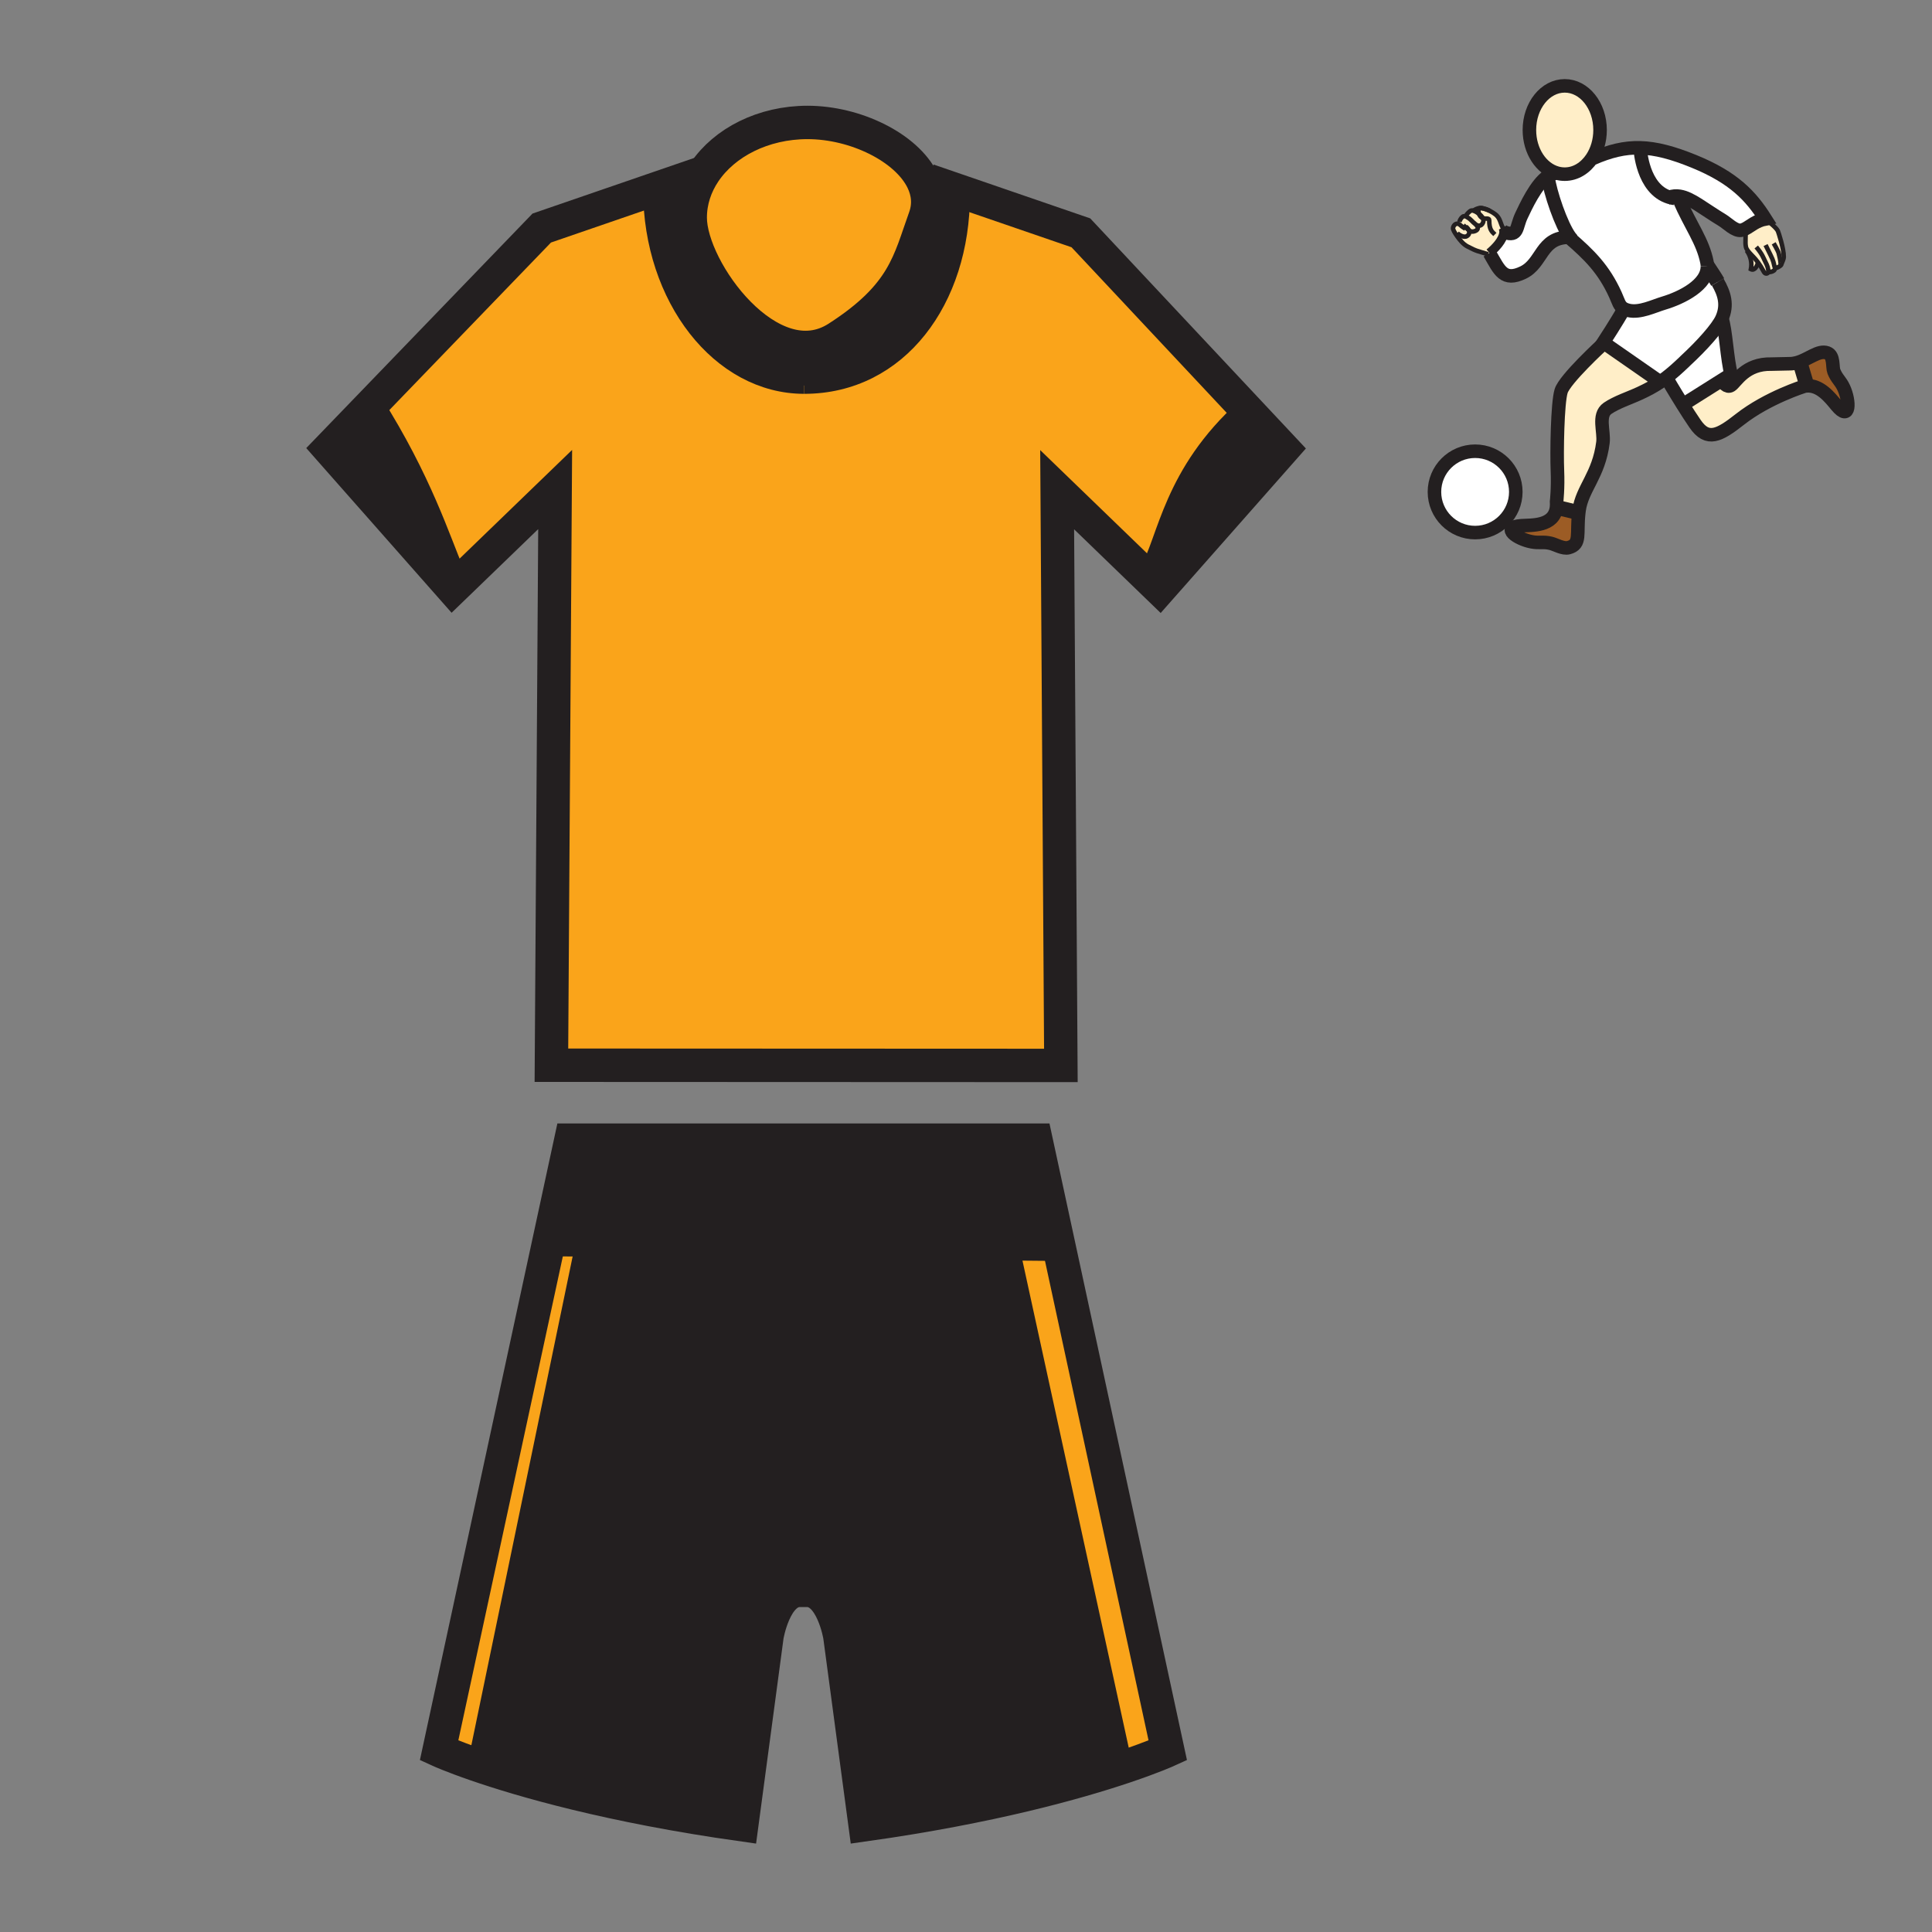 <?xml version="1.0" encoding="iso-8859-1"?>
<!-- Generator: Adobe Illustrator 12.0.1, SVG Export Plug-In . SVG Version: 6.00 Build 51448)  -->
<!DOCTYPE svg PUBLIC "-//W3C//DTD SVG 1.1//EN" "http://www.w3.org/Graphics/SVG/1.1/DTD/svg11.dtd">
<svg  version="1.1" id="Layer_1" xmlns="http://www.w3.org/2000/svg" xmlns:xlink="http://www.w3.org/1999/xlink" width="850.394" height="850.394"
	 viewBox="0 0 850.394 850.394" style="overflow:visible;enable-background:new 0 0 850.394 850.394;" xml:space="preserve">
<rect x="0" y="0" width="850.394" height="850.394" fill="#808080" stroke="none"/>
<g id="XMLID_10_">
	<g>
		<path style="fill:#231F20;" d="M547.808,179.357l17.063,18.196l-54.4,61.634l-6.552-6.331l1.239-1.281
			C513.431,237.085,515.594,208.326,547.808,179.357z"/>
		<path style="fill:#FAA41A;" d="M475.758,102.477l72.05,76.88c-32.214,28.969-34.377,57.729-42.65,72.218l-1.239,1.281
			L465.32,215.55l1.638,253.416l-224.246-0.095l1.648-253.405l-40.645,39.27l-3.056-3.161c-6.132-14.301-14.238-40.508-35.931-74.78
			l73.73-76.418l48.3-16.621c0.073,47.501,30.092,85.92,67.199,85.92c41.79,0,69.299-37.568,69.299-83.999l0.389-1.113
			L475.758,102.477z"/>
		<path style="fill:#FAA41A;" d="M465.877,547.536l48.143,222.935c0,0-6.311,2.887-19.016,7.16l-0.347-1.061l-49.979-229.087
			l20.58,0.189L465.877,547.536z"/>
		<path style="fill:#231F20;" d="M494.657,776.57l0.347,1.061c-20.811,7.004-58.789,17.725-114.229,25.536l-11.109-83.033
			c0,0-3.329-20.118-14.427-20.118h-3.202c-11.099,0-14.427,20.118-14.427,20.118l-11.109,83.033
			c-58.043-8.18-96.924-19.54-117.032-26.491l47.848-230.914l187.36,1.722L494.657,776.57z"/>
		<polygon style="fill:#231F20;" points="257.317,545.762 241.819,545.614 251.27,501.852 456.007,501.852 465.877,547.536 
			465.258,547.673 444.678,547.483 		"/>
		<path style="fill:#231F20;" d="M423.646,84.564l-0.389,1.113c0,46.431-27.51,83.999-69.299,83.999
			c-37.107,0-67.126-38.419-67.199-85.92l23.352-8.033c-4.021,5.964-6.3,12.81-6.3,20.086c0,23.163,35.511,71.725,64.847,52.867
			c29.4-18.9,31.5-33.6,38.451-52.867c2.047-5.68,1.459-11.245-1.04-16.369l2.489-0.063L423.646,84.564z"/>
		<path style="fill:#FAA41A;" d="M310.111,75.723c8.768-12.999,25.777-21.829,45.338-21.829c21.095,0,43.533,11.014,50.62,25.546
			c2.499,5.124,3.087,10.689,1.04,16.369c-6.951,19.268-9.051,33.967-38.451,52.867c-29.336,18.858-64.847-29.704-64.847-52.867
			C303.811,88.533,306.089,81.687,310.111,75.723z"/>
		<path style="fill:#FAA41A;" d="M257.317,545.762l-47.848,230.914c-10.825-3.738-16.201-6.205-16.201-6.205l48.551-224.856
			L257.317,545.762z"/>
		<path style="fill:#231F20;" d="M200.66,251.575l3.056,3.161l-4.515,4.357l-54.4-61.645l19.929-20.653
			C186.422,211.067,194.528,237.274,200.66,251.575z"/>
	</g>
	<g>
		<path style="fill:none;stroke:#231F20;stroke-width:14.7;" d="M406.069,79.44c2.499,5.124,3.087,10.689,1.04,16.369
			c-6.951,19.268-9.051,33.967-38.451,52.867c-29.336,18.858-64.847-29.704-64.847-52.867c0-7.276,2.278-14.122,6.3-20.086
			c8.768-12.999,25.777-21.829,45.338-21.829C376.544,53.894,398.982,64.908,406.069,79.44z"/>
		<polyline style="fill:none;stroke:#231F20;stroke-width:14.7;" points="408.558,79.377 423.646,84.564 475.758,102.477 
			547.808,179.357 564.87,197.553 510.47,259.188 503.918,252.856 465.32,215.55 466.958,468.966 242.712,468.871 244.36,215.466 
			203.715,254.736 199.2,259.093 144.8,197.448 164.729,176.795 238.459,100.376 286.759,83.755 310.111,75.723 310.122,75.723 		
			"/>
		<path style="fill:none;stroke:#231F20;stroke-width:14.7;" d="M241.819,545.614l9.45-43.763h204.737l9.87,45.685
			l48.143,222.935c0,0-6.311,2.887-19.016,7.16c-20.811,7.004-58.789,17.725-114.229,25.536l-11.109-83.033
			c0,0-3.329-20.118-14.427-20.118h-3.202c-11.099,0-14.427,20.118-14.427,20.118l-11.109,83.033
			c-58.043-8.18-96.924-19.54-117.032-26.491c-10.825-3.738-16.201-6.205-16.201-6.205L241.819,545.614z"/>
		<polyline style="fill:none;stroke:#231F20;stroke-width:14.7;" points="240.318,545.604 241.819,545.614 257.317,545.762 
			444.678,547.483 465.258,547.673 		"/>
		<path style="fill:none;stroke:#231F20;stroke-width:7.35;" d="M286.759,83.577c0,0.063,0,0.116,0,0.179
			c0.073,47.501,30.092,85.92,67.199,85.92"/>
		<path style="fill:none;stroke:#231F20;stroke-width:7.35;" d="M423.258,85.677c0,46.431-27.51,83.999-69.299,83.999"/>
		<path style="fill:none;stroke:#231F20;stroke-width:7.35;" d="M162.86,173.876c0.63,0.977,1.26,1.953,1.869,2.919
			c21.693,34.272,29.799,60.479,35.931,74.78"/>
		<path style="fill:none;stroke:#231F20;stroke-width:7.35;" d="M549.257,178.076c-0.493,0.43-0.977,0.861-1.449,1.281
			c-32.214,28.969-34.377,57.729-42.65,72.218"/>
		<polyline style="fill:none;stroke:#231F20;stroke-width:7.35;" points="257.359,545.572 257.317,545.762 209.469,776.676 
			209.06,778.671 		"/>
		<polyline style="fill:none;stroke:#231F20;stroke-width:7.35;" points="444.258,545.572 444.678,547.483 494.657,776.57 		"/>
	</g>
</g>
<rect style="fill:none;" width="850.394" height="850.394"/>
<g id="XMLID_15_">
	<g>
		<path style="fill:#9C5C25;" d="M795.014,168.711l-2.631-8.872l-1.665-0.139c5.326-1.374,9.694-5.784,13.571-4.359
			c3.121,1.152,2.134,6.195,2.92,8.131c1.334,3.298,2.863,4.041,4.331,7.214c2.753,5.94,2.86,15.082-3.15,7.796
			c-2.9-3.519-7.316-9.164-13.311-8.63L795.014,168.711z"/>
		<path style="fill:#FFEEC8;" d="M795.014,168.711l0.065,1.141c-0.267,0.025-0.536,0.063-0.812,0.11c0,0-16.225,5.038-28.42,14.622
			c-9.2,7.229-14.292,9.856-19.713,1.97c-1.739-2.532-3.658-5.512-5.46-8.395l17.207-10.841c0.599,1.07,2.208,3.485,4.024,2.316
			c2.299-1.479,6.24-9.692,17.904-9.365l7.949-0.173c1.02,0,2.004-0.147,2.958-0.395l1.665,0.139L795.014,168.711z"/>
		<path style="fill:#FFEEC8;" d="M784.204,115.879c-0.012,0.363-0.147,0.877-0.721,1.231c-0.837,0.508-1.782,1.146-2.245,0.556
			c0.046,0.301,0.085,1.024-0.437,1.428c-0.664,0.517-1.723,0.715-2.276,0.639l-0.128-0.034c-0.153,0.647-0.959,0.928-1.561,0.502
			c-0.57-0.397-1.149-2.188-3.028-4.717c-0.335-0.454-0.713-0.928-1.141-1.425c-1.201-1.388-2.563-2.594-3.412-3.789
			c-0.386-0.542-0.666-1.082-0.774-1.635c-0.448-2.262,0.094-4.05-0.241-7.935c2.285-1.184,4.62-3.497,8.832-4.342
			c1.413,1.266,4.601,3.616,5.457,5.245c0.179,0.343,2.677,7.75,2.62,11.514c-0.012,0.769-0.545,2.092-0.945,2.759
			C784.204,115.876,784.207,115.879,784.204,115.879z"/>
		<path style="fill:#FFFFFF;" d="M768.24,100.702c-0.642,0.329-1.277,0.57-1.949,0.667c-2.62,0.375-6.048-3.147-8.032-4.351
			c-8.673-5.25-13.903-9.805-18.896-10.611c-1.529-0.247-3.036-0.145-4.614,0.4c-11.892-3.692-12.766-21.163-12.766-21.163
			l0.015-0.573c6.859,0.19,14.241,2.128,23.663,5.977c17.426,7.123,24.991,15.172,31.411,25.312
			C772.86,97.205,770.525,99.518,768.24,100.702z"/>
		<path style="fill:#FFEEC8;" d="M769.256,110.271c0.849,1.195,2.211,2.401,3.412,3.789c0.428,0.497,0.806,0.971,1.141,1.425
			c-0.29,1.543-1.496,3.826-3.125,3.011c0.545-2.849-0.067-5.67-1.714-8.02L769.256,110.271z"/>
		<path style="fill:#FFFFFF;" d="M757.882,167.318l-17.207,10.841c-3.812-6.096-7.104-11.747-7.104-11.747l-0.145-0.187
			c2.378-1.822,4.915-4.042,7.943-6.942l0.502-0.5c7.072-6.53,14.108-14.29,16.035-18.592c1.711,4.609,2.296,18.362,4.081,24.54
			L757.882,167.318z"/>
		<path style="fill:#FFFFFF;" d="M714.604,136.327l0.238-0.409c0.543,0.295,1.207,0.536,2.035,0.727
			c5.009,1.138,11.012-1.91,15.462-3.235c7.775-2.319,19.406-8.021,19.19-16.361c1.563,2.418,3.185,4.748,4.532,7.086
			c2.884,4.992,4.541,10.021,1.845,16.058c-1.927,4.302-8.963,12.062-16.035,18.592l-0.502,0.5c-3.028,2.9-5.565,5.12-7.943,6.942
			c-0.937,0.715-1.848,1.371-2.756,1.981l-0.145-0.216l-24.677-17.159l-0.128-0.091
			C705.722,150.741,712.028,141.072,714.604,136.327z"/>
		<path style="fill:#FFEEC8;" d="M730.526,167.991l0.145,0.216c-2.796,1.884-5.551,3.343-8.852,4.878
			c-4.501,2.1-10.263,3.931-14.213,6.644c-4.436,3.054-1.437,10.138-2.049,15.042c-1.809,14.457-9.201,20.204-10.516,29.898
			c-0.042,0.318-0.082,0.627-0.116,0.934l-0.454-0.048l-8.213-1.973l-1.166-0.15c0.107-0.803,0.13-1.694,0.063-2.676
			c0,0,0.689-5.781,0.36-13.665c-0.329-7.887,0-29.734,1.643-34.993c1.641-5.256,18.07-20.371,18.07-20.371l0.621-0.894
			L730.526,167.991z"/>
		<path style="fill:#FFEEC8;" d="M704.289,57.226c0,4.714-1.343,9.033-3.576,12.399c-2.853,4.296-7.157,7.035-11.974,7.035
			c-1.144,0-2.259-0.156-3.335-0.448c-6.987-1.907-12.218-9.683-12.218-18.986c0-10.733,6.962-19.438,15.553-19.438
			C697.327,37.789,704.289,46.493,704.289,57.226z"/>
		<path style="fill:#9C5C25;" d="M694.472,225.554l0.454,0.048c-1.104,9.488,1.127,13.946-4.51,15.459
			c-2.387,0.641-5.783-1.419-7.813-1.904c-3.46-0.829-4.955-0.017-8.392-0.67c-6.429-1.206-13.936-6.437-4.504-7.089
			c4.333-0.301,14.283,0.448,15.385-7.966l1.166,0.15L694.472,225.554z"/>
		<path style="fill:#FFFFFF;" d="M714.843,135.918c-2.131-1.155-2.429-3.15-3.809-6.19c-5.137-11.298-11.457-17.513-20.476-25.298
			c0.13-0.003,0.264-0.003,0.4-0.003l0.104-0.08c-3.854-5.188-8.772-19.477-9.766-26.802c1.322-0.886,2.69-1.359,4.075-1.221
			l0.031-0.113c1.076,0.292,2.191,0.448,3.335,0.448c4.816,0,9.121-2.739,11.974-7.035l0.244,0.165
			c7.549-3.284,14.022-4.918,21.041-4.72l-0.015,0.573c0,0,0.874,17.471,12.766,21.163c1.578-0.545,3.085-0.647,4.614-0.4
			l-0.207,1.479c4.91,11.403,10.419,18.276,12.215,27.67c0.097,0.505,0.15,1.004,0.159,1.49v0.003
			c0.216,8.341-11.415,14.042-19.19,16.361c-4.45,1.325-10.453,4.373-15.462,3.235C716.05,136.455,715.386,136.213,714.843,135.918z
			"/>
		<path style="fill:#FFFFFF;" d="M690.559,104.431c-12.477,0.116-11.548,11.389-20.113,15.524c-8.604,4.155-10.443-1.03-14.57-8.085
			c-0.1-0.17-0.201-0.343-0.304-0.517h0.003c2.324-1.859,6.11-5.693,6.346-9.087l0.466,0.006c5.96,2.003,4.853-2.236,7.296-7.373
			c1.871-3.934,6.38-13.855,11.616-17.352c0.993,7.325,5.912,21.614,9.766,26.802l-0.104,0.08
			C690.822,104.428,690.688,104.428,690.559,104.431z"/>
		<path style="fill:#FFFFFF;" d="M649.297,198.61c9.888,0,17.904,8.021,17.904,17.908c0,9.891-8.017,17.908-17.904,17.908
			c-9.891,0-17.908-8.018-17.908-17.908C631.389,206.63,639.406,198.61,649.297,198.61z"/>
		<path style="fill:#FFEEC8;" d="M646.885,93.087c0.874-0.774,1.811-0.34,2.012-0.232l0.006-0.014
			c0.454,0.201,1.279,0.641,2.068,1.249c0.233,0.678,0.613,1.243,1.158,1.652c0.179,0.133,0.372,0.23,0.567,0.298
			c0.287,0.607,0.363,1.263,0.074,1.938c-0.852,1.981-2.5,1.345-2.985,0.996c-0.003-0.006-0.006-0.008-0.009-0.006
			c-0.116-0.122-0.241-0.227-0.369-0.318c-1.187-0.851-2.129-2.293-3.454-2.937c-0.229-0.111-0.383-0.238-0.471-0.375
			C645.063,94.693,646.084,93.813,646.885,93.087z"/>
		<path style="fill:#FFEEC8;" d="M641.413,102.614l-0.829,0.167c-0.4-0.633-0.786-1.314-0.951-1.816
			c-0.323-0.976,0.602-2.506,1.76-2.506c0.006,0,0.015,0,0.021,0c1.206,0.014,1.075,0.797,3.618,2.202l0.646-0.068
			c0.299,0.284,0.576,0.536,0.849,0.744c0.44,1.033,0.105,2-0.8,2.565C644.285,104.811,642.06,103.278,641.413,102.614z"/>
		<path style="fill:#FFEEC8;" d="M646.526,101.337c-0.272-0.208-0.55-0.46-0.849-0.744l-0.646,0.068
			c-2.543-1.405-2.412-2.188-3.618-2.202c-0.006,0-0.015,0-0.021,0l0.999-0.797c0.097-0.633,0.658-1.726,1.447-2.285
			c0.57-0.415,1.297-0.19,1.644-0.04c0.088,0.136,0.241,0.264,0.471,0.375c1.325,0.644,2.268,2.086,3.454,2.937
			c0.128,0.091,0.253,0.196,0.369,0.318c0.003-0.002,0.006,0,0.009,0.006c0.766,0.775,1.163,2.032-0.378,2.668
			C648.122,102.166,647.341,101.953,646.526,101.337z"/>
		<path style="fill:#FFEEC8;" d="M655.007,111.92c-4.771-1.521-4.763-1.169-9.15-3.479c-1.827-0.968-3.229-2.742-4.404-4.374
			c-0.235-0.329-0.559-0.792-0.868-1.286l0.829-0.167c0.646,0.664,2.872,2.197,4.313,1.289c0.905-0.565,1.24-1.533,0.8-2.565
			c0.814,0.616,1.596,0.829,2.881,0.304c1.541-0.636,1.144-1.893,0.378-2.668c0.485,0.349,2.134,0.985,2.985-0.996
			c0.289-0.675,0.213-1.331-0.074-1.938c-0.352-0.744-1.024-1.411-1.726-1.95c-0.192-0.562-0.283-1.198-0.283-1.887
			c0-0.639,1.181-0.658,2.435-0.397c0,0,0,0,0.003,0c3.621,1.161,5.302,2.696,5.597,2.989c1.641,1.595,1.714,3.544,2.872,5.704
			l0.068-0.025c0.227,0.573,0.301,1.178,0.258,1.793c-0.235,3.395-4.021,7.229-6.346,9.087h-0.003
			c0.103,0.173,0.204,0.346,0.304,0.517L655.007,111.92z"/>
	</g>
	<g>
		<path style="fill:none;stroke:#231F20;stroke-width:5.96;" d="M685.404,76.212c-6.987-1.907-12.218-9.683-12.218-18.986
			c0-10.733,6.962-19.438,15.553-19.438c8.588,0,15.55,8.704,15.55,19.438c0,4.714-1.343,9.033-3.576,12.399
			c-2.853,4.296-7.157,7.035-11.974,7.035C687.596,76.661,686.48,76.505,685.404,76.212z"/>
		<path style="fill:none;stroke:#231F20;stroke-width:5.96;" d="M685.373,76.326c-1.385-0.139-2.753,0.335-4.075,1.221
			c-5.236,3.496-9.745,13.418-11.616,17.352c-2.443,5.137-1.336,9.376-7.296,7.373"/>
		<path style="fill:none;stroke:#231F20;stroke-width:5.96;" d="M655.571,111.353c0.103,0.173,0.204,0.346,0.304,0.517
			c4.127,7.055,5.966,12.24,14.57,8.085c8.565-4.135,7.637-15.408,20.113-15.524c0.13-0.003,0.264-0.003,0.4-0.003"/>
		<path style="fill:none;stroke:#231F20;stroke-width:5.96;" d="M751.53,117.045c-0.009-0.485-0.063-0.984-0.159-1.49
			c-1.796-9.394-7.305-16.268-12.215-27.67"/>
		<path style="fill:none;stroke:#231F20;stroke-width:5.96;" d="M689.146,103.216c0.479,0.409,0.95,0.814,1.413,1.215
			c9.019,7.785,15.339,14,20.476,25.298c1.38,3.04,1.678,5.035,3.809,6.19c0.543,0.295,1.207,0.536,2.035,0.727
			c5.009,1.138,11.012-1.91,15.462-3.235c7.775-2.319,19.406-8.021,19.19-16.361"/>
		<path style="fill:none;stroke:#231F20;stroke-width:5.96;" d="M700.957,69.79c7.549-3.284,14.022-4.918,21.041-4.72
			c6.859,0.19,14.241,2.128,23.663,5.977c17.426,7.123,24.991,15.172,31.411,25.312c-4.212,0.846-6.547,3.159-8.832,4.342
			c-0.642,0.329-1.277,0.57-1.949,0.667c-2.62,0.375-6.048-3.147-8.032-4.351c-8.673-5.25-13.903-9.805-18.896-10.611
			c-1.529-0.247-3.036-0.145-4.614,0.4c-0.417,0.145-0.837,0.318-1.266,0.525"/>
		<line style="fill:none;stroke:#231F20;stroke-width:6.571;" x1="751.53" y1="117.045" x2="751.524" y2="117.04"/>
		<line style="fill:none;stroke:#231F20;stroke-width:5.96;" x1="751.53" y1="117.048" x2="751.53" y2="117.045"/>
		<path style="fill:none;stroke:#231F20;stroke-width:6.571;" d="M756.063,124.135c-1.348-2.338-2.969-4.668-4.532-7.086"/>
		<path style="fill:none;stroke:#231F20;stroke-width:5.96;" d="M705.229,151.726c0,0-16.43,15.115-18.07,20.371
			c-1.643,5.259-1.972,27.106-1.643,34.993c0.329,7.884-0.36,13.665-0.36,13.665c0.067,0.982,0.045,1.873-0.063,2.676
			c-1.102,8.415-11.052,7.666-15.385,7.966c-9.432,0.653-1.925,5.883,4.504,7.089c3.437,0.653,4.932-0.159,8.392,0.67
			c2.029,0.485,5.426,2.545,7.813,1.904c5.637-1.513,3.406-5.971,4.51-15.459c0.034-0.306,0.074-0.616,0.116-0.934
			c1.314-9.695,8.707-15.441,10.516-29.898c0.612-4.904-2.387-11.988,2.049-15.042c3.95-2.713,9.712-4.543,14.213-6.644
			c3.301-1.536,6.056-2.994,8.852-4.878c0.908-0.61,1.819-1.266,2.756-1.981c2.378-1.822,4.915-4.042,7.943-6.942l0.502-0.5
			c7.072-6.53,14.108-14.29,16.035-18.592c2.696-6.037,1.039-11.065-1.845-16.058"/>
		<path style="fill:none;stroke:#231F20;stroke-width:5.96;" d="M757.907,140.192c1.711,4.609,2.296,18.362,4.081,24.54
			l-4.106,2.585l-17.207,10.841l-0.289,0.182"/>
		<path style="fill:none;stroke:#231F20;stroke-width:5.96;" d="M681.244,77.143c0.017,0.131,0.034,0.267,0.054,0.403
			c0.993,7.325,5.912,21.614,9.766,26.802c0.56,0.752,1.093,1.314,1.592,1.635"/>
		<path style="fill:none;stroke:#231F20;stroke-width:1.987;" d="M649.776,98.967c-0.015-0.011-0.028-0.02-0.04-0.031"/>
		<path style="fill:none;stroke:#231F20;stroke-width:1.987;" d="M653.122,91.804c-0.232-0.077-0.477-0.15-0.727-0.221
			c-1.313-0.372-4.172,0.962-3.496,1.254l0.003,0.003c0.454,0.201,1.279,0.641,2.068,1.249c0.701,0.539,1.374,1.206,1.726,1.95
			c0.287,0.607,0.363,1.263,0.074,1.938c-0.852,1.981-2.5,1.345-2.985,0.996"/>
		<path style="fill:none;stroke:#231F20;stroke-width:1.987;" d="M661.594,100.497c-1.158-2.16-1.231-4.109-2.872-5.704
			c-0.295-0.292-1.976-1.828-5.597-2.989"/>
		<path style="fill:none;stroke:#231F20;stroke-width:1.987;" d="M648.937,92.877c0,0-0.015-0.008-0.04-0.022
			c-0.201-0.108-1.138-0.542-2.012,0.232c-0.801,0.727-1.822,1.606-1.402,2.251c0.088,0.136,0.241,0.264,0.471,0.375
			c1.325,0.644,2.268,2.086,3.454,2.937c0.128,0.091,0.253,0.196,0.369,0.318c0.003-0.002,0.006,0,0.009,0.006
			c0.766,0.775,1.163,2.032-0.378,2.668c-1.285,0.525-2.066,0.312-2.881-0.304c-0.272-0.208-0.55-0.46-0.849-0.744
			c-0.445-0.423-0.939-0.914-1.552-1.439"/>
		<path style="fill:none;stroke:#231F20;stroke-width:1.987;" d="M645.681,95.434c0,0-0.073-0.042-0.198-0.096
			c-0.347-0.15-1.073-0.375-1.644,0.04c-0.789,0.559-1.351,1.652-1.447,2.285"/>
		<path style="fill:none;stroke:#231F20;stroke-width:1.987;" d="M655.007,111.92c-4.771-1.521-4.763-1.169-9.15-3.479
			c-1.827-0.968-3.229-2.742-4.404-4.374c-0.235-0.329-0.559-0.792-0.868-1.286c-0.4-0.633-0.786-1.314-0.951-1.816
			c-0.323-0.976,0.602-2.506,1.76-2.506c0.006,0,0.015,0,0.021,0c1.206,0.014,1.075,0.797,3.618,2.202"/>
		<path style="fill:none;stroke:#231F20;stroke-width:1.987;" d="M645.224,99.751c0.653,0.516,1.079,1.061,1.303,1.586
			c0.44,1.033,0.105,2-0.8,2.565c-1.441,0.908-3.667-0.625-4.313-1.289"/>
		<path style="fill:none;stroke:#231F20;stroke-width:1.987;stroke-miterlimit:10;" d="M784.204,115.879
			c-0.219,0.366-0.397,0.533-0.426,0.306c-0.094-0.718,0.097-0.888-0.857-4.705c-0.283-1.155-2.208-4.385-2.208-4.385"/>
		<path style="fill:none;stroke:#231F20;stroke-width:1.987;stroke-miterlimit:10;" d="M777.072,96.359
			c1.413,1.266,4.601,3.616,5.457,5.245c0.179,0.343,2.677,7.75,2.62,11.514c-0.012,0.769-0.545,2.092-0.945,2.759"/>
		<path style="fill:none;stroke:#231F20;stroke-width:1.987;stroke-miterlimit:10;" d="M784.167,115.442
			c0,0,0.049,0.182,0.037,0.435c0,0,0.003,0.003,0,0.003c-0.012,0.363-0.147,0.877-0.721,1.231
			c-0.837,0.508-1.782,1.146-2.245,0.556c-0.079-0.105-0.145-0.247-0.193-0.434c-0.352-1.428-0.368-2.307-1.733-5.006
			c-0.857-1.691-2.166-4.365-2.166-4.365"/>
		<path style="fill:none;stroke:#231F20;stroke-width:1.987;stroke-miterlimit:10;" d="M781.216,117.531
			c0,0,0.011,0.051,0.022,0.136c0.046,0.301,0.085,1.024-0.437,1.428c-0.664,0.517-1.723,0.715-2.276,0.639"/>
		<path style="fill:none;stroke:#231F20;stroke-width:1.987;stroke-miterlimit:10;" d="M768.172,99.969
			c0.028,0.252,0.052,0.497,0.068,0.732c0.335,3.885-0.207,5.673,0.241,7.935c0.108,0.553,0.389,1.092,0.774,1.635
			c0.849,1.195,2.211,2.401,3.412,3.789c0.428,0.497,0.806,0.971,1.141,1.425c1.879,2.528,2.458,4.319,3.028,4.717
			c0.602,0.425,1.407,0.145,1.561-0.502c0.037-0.15,0.037-0.324-0.012-0.514c-0.28-1.146,0.037-1.337-1.683-4.66
			c-0.551-1.056-0.934-2.557-3.669-5.818"/>
		<path style="fill:none;stroke:#231F20;stroke-width:3.973;stroke-miterlimit:10;" d="M655.574,111.353
			c2.324-1.859,6.11-5.693,6.346-9.087c0.043-0.616-0.031-1.22-0.258-1.793c-0.046-0.125-0.1-0.247-0.162-0.366"/>
		<path style="fill:none;stroke:#231F20;stroke-width:1.987;" d="M768.813,110.254c0.054,0.074,0.105,0.147,0.156,0.221
			c1.646,2.35,2.259,5.171,1.714,8.02c1.629,0.815,2.835-1.467,3.125-3.011c0.014-0.068,0.025-0.136,0.034-0.202"/>
		<path style="fill:none;stroke:#231F20;stroke-width:1.987;" d="M655.775,92.854c-0.508-0.415-1.604-0.832-2.65-1.05
			c-0.003,0-0.003,0-0.003,0c-1.254-0.261-2.435-0.241-2.435,0.397c0,0.689,0.091,1.325,0.283,1.887
			c0.233,0.678,0.613,1.243,1.158,1.652c0.179,0.133,0.372,0.23,0.567,0.298c1.289,0.449,2.81-0.272,2.81,0.945
			c0,4.223,1.201,4.963,2.47,6.235"/>
		<path style="fill:none;stroke:#231F20;stroke-width:5.96;" d="M757.635,166.841c0,0,0.088,0.19,0.247,0.477
			c0.599,1.07,2.208,3.485,4.024,2.316c2.299-1.479,6.24-9.692,17.904-9.365l7.949-0.173c1.02,0,2.004-0.147,2.958-0.395
			c5.326-1.374,9.694-5.784,13.571-4.359c3.121,1.152,2.134,6.195,2.92,8.131c1.334,3.298,2.863,4.041,4.331,7.214
			c2.753,5.94,2.86,15.082-3.15,7.796c-2.9-3.519-7.316-9.164-13.311-8.63c-0.267,0.025-0.536,0.063-0.812,0.11
			c0,0-16.225,5.038-28.42,14.622c-9.2,7.229-14.292,9.856-19.713,1.97c-1.739-2.532-3.658-5.512-5.46-8.395
			c-3.812-6.096-7.104-11.747-7.104-11.747"/>
		<path style="fill:none;stroke:#231F20;stroke-width:5.96;" d="M730.526,167.991l-24.677-17.159l-0.128-0.091
			c0,0,6.307-9.669,8.883-14.414"/>
		<path style="fill:none;stroke:#231F20;stroke-width:5.96;" d="M721.983,65.644c0,0,0.874,17.471,12.766,21.163
			c0.74,0.233,1.521,0.409,2.35,0.525"/>
		<line style="fill:none;stroke:#231F20;stroke-width:6.571;" x1="686.259" y1="223.582" x2="694.472" y2="225.554"/>
		<line style="fill:none;stroke:#231F20;stroke-width:6.571;" x1="792.383" y1="159.84" x2="795.014" y2="168.711"/>
		<path style="fill:none;stroke:#231F20;stroke-width:5.96;" d="M667.201,216.518c0,9.891-8.017,17.908-17.904,17.908
			c-9.891,0-17.908-8.018-17.908-17.908c0-9.887,8.018-17.908,17.908-17.908C659.185,198.61,667.201,206.63,667.201,216.518z"/>
	</g>
</g>
</svg>
